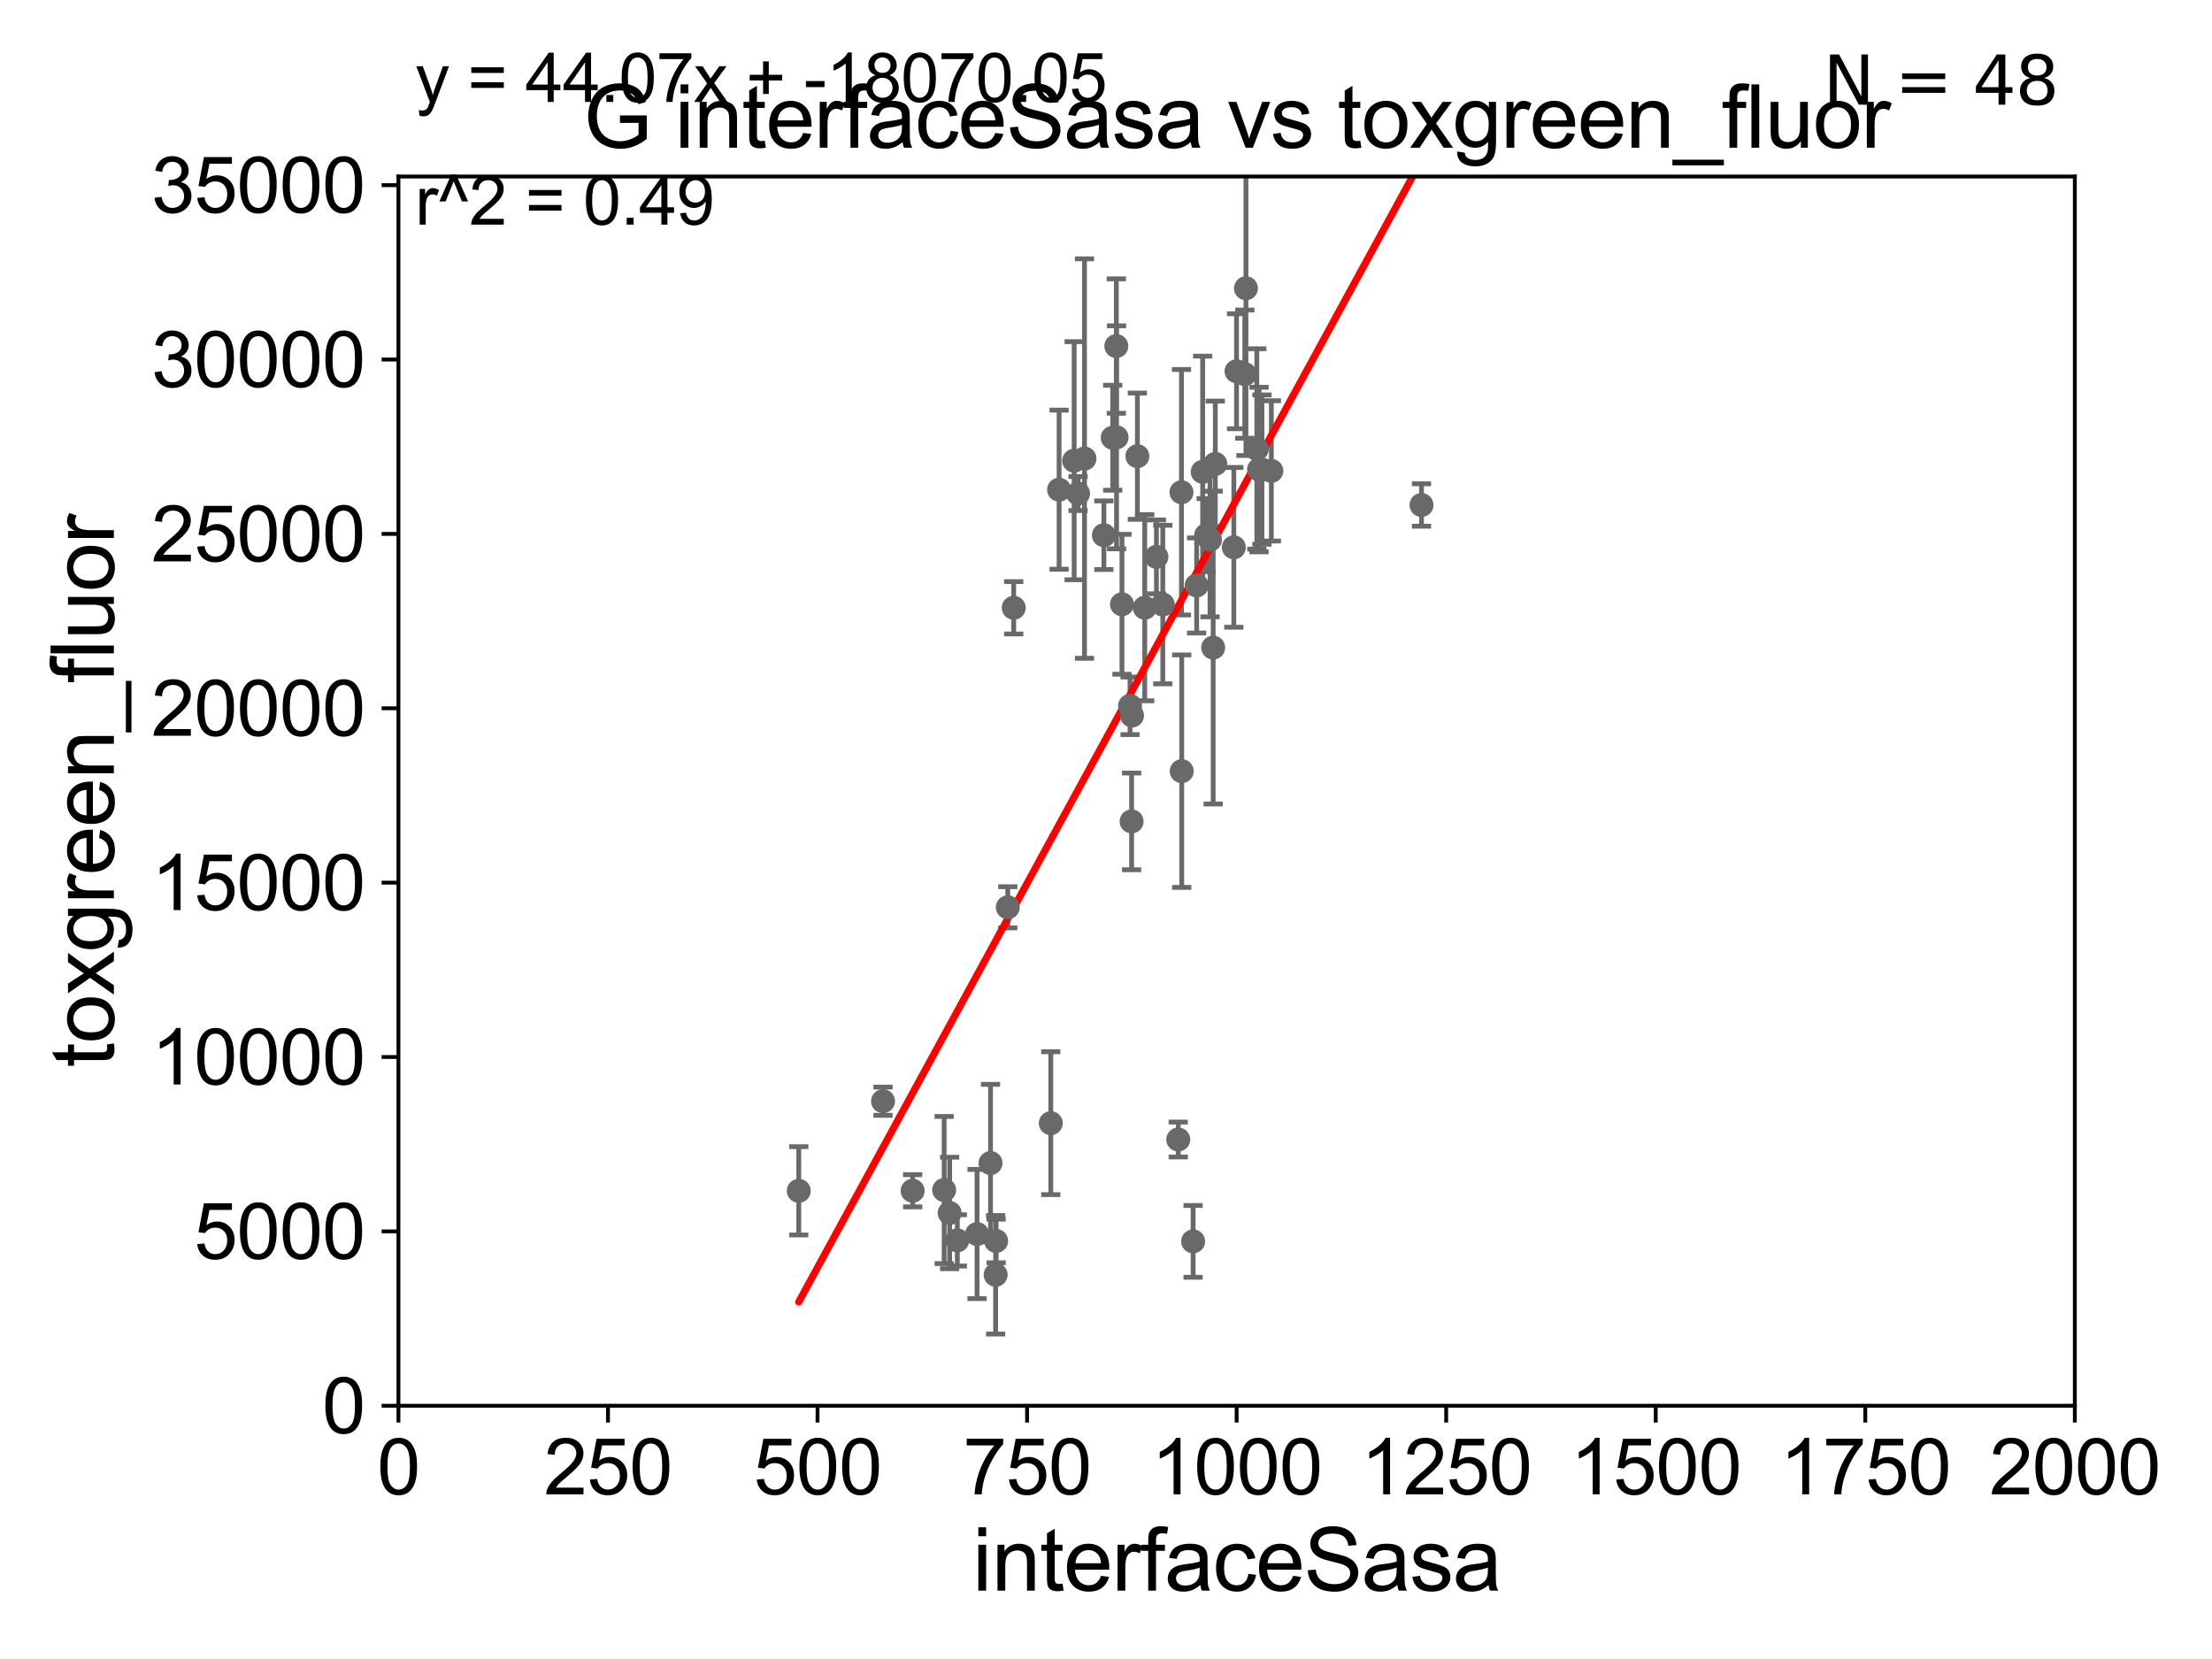 <?xml version="1.0" encoding="utf-8" standalone="no"?>
<!DOCTYPE svg PUBLIC "-//W3C//DTD SVG 1.1//EN"
  "http://www.w3.org/Graphics/SVG/1.1/DTD/svg11.dtd">
<svg xmlns:xlink="http://www.w3.org/1999/xlink" width="460.8pt" height="345.6pt" viewBox="0 0 460.8 345.6" xmlns="http://www.w3.org/2000/svg" version="1.1">
 <defs>
  <style type="text/css">*{stroke-linejoin: round; stroke-linecap: butt}</style>
 </defs>
 <g id="figure_1">
  <g id="patch_1">
   <path d="M 0 345.6 
L 460.8 345.6 
L 460.8 0 
L 0 0 
z
" style="fill: #ffffff"/>
  </g>
  <g id="axes_1">
   <g id="patch_2">
    <path d="M 83 292.84 
L 432.225 292.84 
L 432.225 36.775 
L 83 36.775 
z
" style="fill: #ffffff"/>
   </g>
   <g id="PathCollection_1">
    <defs>
     <path id="m061c750799" d="M 0 1.118 
C 0.297 1.118 0.581 1 0.791 0.791 
C 1 0.581 1.118 0.297 1.118 0 
C 1.118 -0.297 1 -0.581 0.791 -0.791 
C 0.581 -1 0.297 -1.118 0 -1.118 
C -0.297 -1.118 -0.581 -1 -0.791 -0.791 
C -1 -0.581 -1.118 -0.297 -1.118 0 
C -1.118 0.297 -1 0.581 -0.791 0.791 
C -0.581 1 -0.297 1.118 0 1.118 
z
" style="stroke: #696969"/>
    </defs>
    <g clip-path="url(#pdd1c086fc5)">
     <use xlink:href="#m061c750799" x="251.267" y="111.488" style="fill: #696969; stroke: #696969"/>
     <use xlink:href="#m061c750799" x="235.821" y="149.058" style="fill: #696969; stroke: #696969"/>
     <use xlink:href="#m061c750799" x="211.178" y="126.613" style="fill: #696969; stroke: #696969"/>
     <use xlink:href="#m061c750799" x="231.796" y="91.187" style="fill: #696969; stroke: #696969"/>
     <use xlink:href="#m061c750799" x="225.922" y="95.527" style="fill: #696969; stroke: #696969"/>
     <use xlink:href="#m061c750799" x="224.583" y="102.813" style="fill: #696969; stroke: #696969"/>
     <use xlink:href="#m061c750799" x="218.899" y="233.98" style="fill: #696969; stroke: #696969"/>
     <use xlink:href="#m061c750799" x="238.473" y="126.6" style="fill: #696969; stroke: #696969"/>
     <use xlink:href="#m061c750799" x="235.735" y="171.111" style="fill: #696969; stroke: #696969"/>
     <use xlink:href="#m061c750799" x="245.451" y="237.384" style="fill: #696969; stroke: #696969"/>
     <use xlink:href="#m061c750799" x="236.938" y="95.033" style="fill: #696969; stroke: #696969"/>
     <use xlink:href="#m061c750799" x="248.55" y="258.602" style="fill: #696969; stroke: #696969"/>
     <use xlink:href="#m061c750799" x="220.628" y="102.009" style="fill: #696969; stroke: #696969"/>
     <use xlink:href="#m061c750799" x="190.121" y="248.059" style="fill: #696969; stroke: #696969"/>
     <use xlink:href="#m061c750799" x="207.41" y="265.558" style="fill: #696969; stroke: #696969"/>
     <use xlink:href="#m061c750799" x="207.511" y="258.514" style="fill: #696969; stroke: #696969"/>
     <use xlink:href="#m061c750799" x="209.94" y="189.009" style="fill: #696969; stroke: #696969"/>
     <use xlink:href="#m061c750799" x="199.43" y="258.394" style="fill: #696969; stroke: #696969"/>
     <use xlink:href="#m061c750799" x="196.685" y="247.906" style="fill: #696969; stroke: #696969"/>
     <use xlink:href="#m061c750799" x="206.346" y="242.287" style="fill: #696969; stroke: #696969"/>
     <use xlink:href="#m061c750799" x="183.95" y="229.401" style="fill: #696969; stroke: #696969"/>
     <use xlink:href="#m061c750799" x="166.398" y="248.073" style="fill: #696969; stroke: #696969"/>
     <use xlink:href="#m061c750799" x="232.598" y="91.102" style="fill: #696969; stroke: #696969"/>
     <use xlink:href="#m061c750799" x="257.593" y="77.339" style="fill: #696969; stroke: #696969"/>
     <use xlink:href="#m061c750799" x="233.726" y="125.886" style="fill: #696969; stroke: #696969"/>
     <use xlink:href="#m061c750799" x="252.725" y="134.903" style="fill: #696969; stroke: #696969"/>
     <use xlink:href="#m061c750799" x="250.539" y="98.294" style="fill: #696969; stroke: #696969"/>
     <use xlink:href="#m061c750799" x="261.817" y="93.526" style="fill: #696969; stroke: #696969"/>
     <use xlink:href="#m061c750799" x="229.961" y="111.489" style="fill: #696969; stroke: #696969"/>
     <use xlink:href="#m061c750799" x="259.318" y="77.939" style="fill: #696969; stroke: #696969"/>
     <use xlink:href="#m061c750799" x="264.847" y="98.095" style="fill: #696969; stroke: #696969"/>
     <use xlink:href="#m061c750799" x="232.552" y="72.091" style="fill: #696969; stroke: #696969"/>
     <use xlink:href="#m061c750799" x="257.029" y="114.019" style="fill: #696969; stroke: #696969"/>
     <use xlink:href="#m061c750799" x="262.287" y="97.813" style="fill: #696969; stroke: #696969"/>
     <use xlink:href="#m061c750799" x="252.07" y="112.428" style="fill: #696969; stroke: #696969"/>
     <use xlink:href="#m061c750799" x="262.889" y="97.821" style="fill: #696969; stroke: #696969"/>
     <use xlink:href="#m061c750799" x="246.121" y="102.541" style="fill: #696969; stroke: #696969"/>
     <use xlink:href="#m061c750799" x="242.231" y="125.939" style="fill: #696969; stroke: #696969"/>
     <use xlink:href="#m061c750799" x="249.283" y="121.968" style="fill: #696969; stroke: #696969"/>
     <use xlink:href="#m061c750799" x="259.552" y="60.054" style="fill: #696969; stroke: #696969"/>
     <use xlink:href="#m061c750799" x="253.17" y="96.642" style="fill: #696969; stroke: #696969"/>
     <use xlink:href="#m061c750799" x="235.411" y="147.034" style="fill: #696969; stroke: #696969"/>
     <use xlink:href="#m061c750799" x="223.767" y="95.974" style="fill: #696969; stroke: #696969"/>
     <use xlink:href="#m061c750799" x="246.177" y="160.644" style="fill: #696969; stroke: #696969"/>
     <use xlink:href="#m061c750799" x="240.907" y="116.005" style="fill: #696969; stroke: #696969"/>
     <use xlink:href="#m061c750799" x="296.125" y="105.2" style="fill: #696969; stroke: #696969"/>
     <use xlink:href="#m061c750799" x="203.535" y="257.071" style="fill: #696969; stroke: #696969"/>
     <use xlink:href="#m061c750799" x="197.827" y="252.683" style="fill: #696969; stroke: #696969"/>
    </g>
   </g>
   <g id="matplotlib.axis_1">
    <g id="xtick_1">
     <g id="line2d_1">
      <defs>
       <path id="mbe91edbfbe" d="M 0 0 
L 0 3.5 
" style="stroke: #000000; stroke-width: 0.8"/>
      </defs>
      <g>
       <use xlink:href="#mbe91edbfbe" x="83" y="292.84" style="stroke: #000000; stroke-width: 0.8"/>
      </g>
     </g>
     <g id="text_1">
      <!-- 0 -->
      <g transform="translate(78.551 311.293)scale(0.16 -0.16)">
       <defs>
        <path id="ArialMT-30" d="M 266 2259 
Q 266 3072 433 3567 
Q 600 4063 929 4331 
Q 1259 4600 1759 4600 
Q 2128 4600 2406 4451 
Q 2684 4303 2865 4023 
Q 3047 3744 3150 3342 
Q 3253 2941 3253 2259 
Q 3253 1453 3087 958 
Q 2922 463 2592 192 
Q 2263 -78 1759 -78 
Q 1097 -78 719 397 
Q 266 969 266 2259 
z
M 844 2259 
Q 844 1131 1108 757 
Q 1372 384 1759 384 
Q 2147 384 2411 759 
Q 2675 1134 2675 2259 
Q 2675 3391 2411 3762 
Q 2147 4134 1753 4134 
Q 1366 4134 1134 3806 
Q 844 3388 844 2259 
z
" transform="scale(0.016)"/>
       </defs>
       <use xlink:href="#ArialMT-30"/>
      </g>
     </g>
    </g>
    <g id="xtick_2">
     <g id="line2d_2">
      <g>
       <use xlink:href="#mbe91edbfbe" x="126.653" y="292.84" style="stroke: #000000; stroke-width: 0.8"/>
      </g>
     </g>
     <g id="text_2">
      <!-- 250 -->
      <g transform="translate(113.307 311.293)scale(0.16 -0.16)">
       <defs>
        <path id="ArialMT-32" d="M 3222 541 
L 3222 0 
L 194 0 
Q 188 203 259 391 
Q 375 700 629 1000 
Q 884 1300 1366 1694 
Q 2113 2306 2375 2664 
Q 2638 3022 2638 3341 
Q 2638 3675 2398 3904 
Q 2159 4134 1775 4134 
Q 1369 4134 1125 3890 
Q 881 3647 878 3216 
L 300 3275 
Q 359 3922 746 4261 
Q 1134 4600 1788 4600 
Q 2447 4600 2831 4234 
Q 3216 3869 3216 3328 
Q 3216 3053 3103 2787 
Q 2991 2522 2730 2228 
Q 2469 1934 1863 1422 
Q 1356 997 1212 845 
Q 1069 694 975 541 
L 3222 541 
z
" transform="scale(0.016)"/>
        <path id="ArialMT-35" d="M 266 1200 
L 856 1250 
Q 922 819 1161 601 
Q 1400 384 1738 384 
Q 2144 384 2425 690 
Q 2706 997 2706 1503 
Q 2706 1984 2436 2262 
Q 2166 2541 1728 2541 
Q 1456 2541 1237 2417 
Q 1019 2294 894 2097 
L 366 2166 
L 809 4519 
L 3088 4519 
L 3088 3981 
L 1259 3981 
L 1013 2750 
Q 1425 3038 1878 3038 
Q 2478 3038 2890 2622 
Q 3303 2206 3303 1553 
Q 3303 931 2941 478 
Q 2500 -78 1738 -78 
Q 1113 -78 717 272 
Q 322 622 266 1200 
z
" transform="scale(0.016)"/>
       </defs>
       <use xlink:href="#ArialMT-32"/>
       <use xlink:href="#ArialMT-35" x="55.615"/>
       <use xlink:href="#ArialMT-30" x="111.23"/>
      </g>
     </g>
    </g>
    <g id="xtick_3">
     <g id="line2d_3">
      <g>
       <use xlink:href="#mbe91edbfbe" x="170.306" y="292.84" style="stroke: #000000; stroke-width: 0.8"/>
      </g>
     </g>
     <g id="text_3">
      <!-- 500 -->
      <g transform="translate(156.96 311.293)scale(0.16 -0.16)">
       <use xlink:href="#ArialMT-35"/>
       <use xlink:href="#ArialMT-30" x="55.615"/>
       <use xlink:href="#ArialMT-30" x="111.23"/>
      </g>
     </g>
    </g>
    <g id="xtick_4">
     <g id="line2d_4">
      <g>
       <use xlink:href="#mbe91edbfbe" x="213.959" y="292.84" style="stroke: #000000; stroke-width: 0.8"/>
      </g>
     </g>
     <g id="text_4">
      <!-- 750 -->
      <g transform="translate(200.613 311.293)scale(0.16 -0.16)">
       <defs>
        <path id="ArialMT-37" d="M 303 3981 
L 303 4522 
L 3269 4522 
L 3269 4084 
Q 2831 3619 2401 2847 
Q 1972 2075 1738 1259 
Q 1569 684 1522 0 
L 944 0 
Q 953 541 1156 1306 
Q 1359 2072 1739 2783 
Q 2119 3494 2547 3981 
L 303 3981 
z
" transform="scale(0.016)"/>
       </defs>
       <use xlink:href="#ArialMT-37"/>
       <use xlink:href="#ArialMT-35" x="55.615"/>
       <use xlink:href="#ArialMT-30" x="111.23"/>
      </g>
     </g>
    </g>
    <g id="xtick_5">
     <g id="line2d_5">
      <g>
       <use xlink:href="#mbe91edbfbe" x="257.613" y="292.84" style="stroke: #000000; stroke-width: 0.8"/>
      </g>
     </g>
     <g id="text_5">
      <!-- 1000 -->
      <g transform="translate(239.817 311.293)scale(0.16 -0.16)">
       <defs>
        <path id="ArialMT-31" d="M 2384 0 
L 1822 0 
L 1822 3584 
Q 1619 3391 1289 3197 
Q 959 3003 697 2906 
L 697 3450 
Q 1169 3672 1522 3987 
Q 1875 4303 2022 4600 
L 2384 4600 
L 2384 0 
z
" transform="scale(0.016)"/>
       </defs>
       <use xlink:href="#ArialMT-31"/>
       <use xlink:href="#ArialMT-30" x="55.615"/>
       <use xlink:href="#ArialMT-30" x="111.23"/>
       <use xlink:href="#ArialMT-30" x="166.846"/>
      </g>
     </g>
    </g>
    <g id="xtick_6">
     <g id="line2d_6">
      <g>
       <use xlink:href="#mbe91edbfbe" x="301.266" y="292.84" style="stroke: #000000; stroke-width: 0.8"/>
      </g>
     </g>
     <g id="text_6">
      <!-- 1250 -->
      <g transform="translate(283.471 311.293)scale(0.16 -0.16)">
       <use xlink:href="#ArialMT-31"/>
       <use xlink:href="#ArialMT-32" x="55.615"/>
       <use xlink:href="#ArialMT-35" x="111.23"/>
       <use xlink:href="#ArialMT-30" x="166.846"/>
      </g>
     </g>
    </g>
    <g id="xtick_7">
     <g id="line2d_7">
      <g>
       <use xlink:href="#mbe91edbfbe" x="344.919" y="292.84" style="stroke: #000000; stroke-width: 0.8"/>
      </g>
     </g>
     <g id="text_7">
      <!-- 1500 -->
      <g transform="translate(327.124 311.293)scale(0.16 -0.16)">
       <use xlink:href="#ArialMT-31"/>
       <use xlink:href="#ArialMT-35" x="55.615"/>
       <use xlink:href="#ArialMT-30" x="111.23"/>
       <use xlink:href="#ArialMT-30" x="166.846"/>
      </g>
     </g>
    </g>
    <g id="xtick_8">
     <g id="line2d_8">
      <g>
       <use xlink:href="#mbe91edbfbe" x="388.572" y="292.84" style="stroke: #000000; stroke-width: 0.8"/>
      </g>
     </g>
     <g id="text_8">
      <!-- 1750 -->
      <g transform="translate(370.777 311.293)scale(0.16 -0.16)">
       <use xlink:href="#ArialMT-31"/>
       <use xlink:href="#ArialMT-37" x="55.615"/>
       <use xlink:href="#ArialMT-35" x="111.23"/>
       <use xlink:href="#ArialMT-30" x="166.846"/>
      </g>
     </g>
    </g>
    <g id="xtick_9">
     <g id="line2d_9">
      <g>
       <use xlink:href="#mbe91edbfbe" x="432.225" y="292.84" style="stroke: #000000; stroke-width: 0.8"/>
      </g>
     </g>
     <g id="text_9">
      <!-- 2000 -->
      <g transform="translate(414.43 311.293)scale(0.16 -0.16)">
       <use xlink:href="#ArialMT-32"/>
       <use xlink:href="#ArialMT-30" x="55.615"/>
       <use xlink:href="#ArialMT-30" x="111.23"/>
       <use xlink:href="#ArialMT-30" x="166.846"/>
      </g>
     </g>
    </g>
    <g id="text_10">
     <!-- interfaceSasa -->
     <g transform="translate(202.583 331.357)scale(0.18 -0.18)">
      <defs>
       <path id="ArialMT-69" d="M 425 3934 
L 425 4581 
L 988 4581 
L 988 3934 
L 425 3934 
z
M 425 0 
L 425 3319 
L 988 3319 
L 988 0 
L 425 0 
z
" transform="scale(0.016)"/>
       <path id="ArialMT-6e" d="M 422 0 
L 422 3319 
L 928 3319 
L 928 2847 
Q 1294 3394 1984 3394 
Q 2284 3394 2536 3286 
Q 2788 3178 2913 3003 
Q 3038 2828 3088 2588 
Q 3119 2431 3119 2041 
L 3119 0 
L 2556 0 
L 2556 2019 
Q 2556 2363 2490 2533 
Q 2425 2703 2258 2804 
Q 2091 2906 1866 2906 
Q 1506 2906 1245 2678 
Q 984 2450 984 1813 
L 984 0 
L 422 0 
z
" transform="scale(0.016)"/>
       <path id="ArialMT-74" d="M 1650 503 
L 1731 6 
Q 1494 -44 1306 -44 
Q 1000 -44 831 53 
Q 663 150 594 308 
Q 525 466 525 972 
L 525 2881 
L 113 2881 
L 113 3319 
L 525 3319 
L 525 4141 
L 1084 4478 
L 1084 3319 
L 1650 3319 
L 1650 2881 
L 1084 2881 
L 1084 941 
Q 1084 700 1114 631 
Q 1144 563 1211 522 
Q 1278 481 1403 481 
Q 1497 481 1650 503 
z
" transform="scale(0.016)"/>
       <path id="ArialMT-65" d="M 2694 1069 
L 3275 997 
Q 3138 488 2766 206 
Q 2394 -75 1816 -75 
Q 1088 -75 661 373 
Q 234 822 234 1631 
Q 234 2469 665 2931 
Q 1097 3394 1784 3394 
Q 2450 3394 2872 2941 
Q 3294 2488 3294 1666 
Q 3294 1616 3291 1516 
L 816 1516 
Q 847 969 1125 678 
Q 1403 388 1819 388 
Q 2128 388 2347 550 
Q 2566 713 2694 1069 
z
M 847 1978 
L 2700 1978 
Q 2663 2397 2488 2606 
Q 2219 2931 1791 2931 
Q 1403 2931 1139 2672 
Q 875 2413 847 1978 
z
" transform="scale(0.016)"/>
       <path id="ArialMT-72" d="M 416 0 
L 416 3319 
L 922 3319 
L 922 2816 
Q 1116 3169 1280 3281 
Q 1444 3394 1641 3394 
Q 1925 3394 2219 3213 
L 2025 2691 
Q 1819 2813 1613 2813 
Q 1428 2813 1281 2702 
Q 1134 2591 1072 2394 
Q 978 2094 978 1738 
L 978 0 
L 416 0 
z
" transform="scale(0.016)"/>
       <path id="ArialMT-66" d="M 556 0 
L 556 2881 
L 59 2881 
L 59 3319 
L 556 3319 
L 556 3672 
Q 556 4006 616 4169 
Q 697 4388 901 4523 
Q 1106 4659 1475 4659 
Q 1713 4659 2000 4603 
L 1916 4113 
Q 1741 4144 1584 4144 
Q 1328 4144 1222 4034 
Q 1116 3925 1116 3625 
L 1116 3319 
L 1763 3319 
L 1763 2881 
L 1116 2881 
L 1116 0 
L 556 0 
z
" transform="scale(0.016)"/>
       <path id="ArialMT-61" d="M 2588 409 
Q 2275 144 1986 34 
Q 1697 -75 1366 -75 
Q 819 -75 525 192 
Q 231 459 231 875 
Q 231 1119 342 1320 
Q 453 1522 633 1644 
Q 813 1766 1038 1828 
Q 1203 1872 1538 1913 
Q 2219 1994 2541 2106 
Q 2544 2222 2544 2253 
Q 2544 2597 2384 2738 
Q 2169 2928 1744 2928 
Q 1347 2928 1158 2789 
Q 969 2650 878 2297 
L 328 2372 
Q 403 2725 575 2942 
Q 747 3159 1072 3276 
Q 1397 3394 1825 3394 
Q 2250 3394 2515 3294 
Q 2781 3194 2906 3042 
Q 3031 2891 3081 2659 
Q 3109 2516 3109 2141 
L 3109 1391 
Q 3109 606 3145 398 
Q 3181 191 3288 0 
L 2700 0 
Q 2613 175 2588 409 
z
M 2541 1666 
Q 2234 1541 1622 1453 
Q 1275 1403 1131 1340 
Q 988 1278 909 1158 
Q 831 1038 831 891 
Q 831 666 1001 516 
Q 1172 366 1500 366 
Q 1825 366 2078 508 
Q 2331 650 2450 897 
Q 2541 1088 2541 1459 
L 2541 1666 
z
" transform="scale(0.016)"/>
       <path id="ArialMT-63" d="M 2588 1216 
L 3141 1144 
Q 3050 572 2676 248 
Q 2303 -75 1759 -75 
Q 1078 -75 664 370 
Q 250 816 250 1647 
Q 250 2184 428 2587 
Q 606 2991 970 3192 
Q 1334 3394 1763 3394 
Q 2303 3394 2647 3120 
Q 2991 2847 3088 2344 
L 2541 2259 
Q 2463 2594 2264 2762 
Q 2066 2931 1784 2931 
Q 1359 2931 1093 2626 
Q 828 2322 828 1663 
Q 828 994 1084 691 
Q 1341 388 1753 388 
Q 2084 388 2306 591 
Q 2528 794 2588 1216 
z
" transform="scale(0.016)"/>
       <path id="ArialMT-53" d="M 288 1472 
L 859 1522 
Q 900 1178 1048 958 
Q 1197 738 1509 602 
Q 1822 466 2213 466 
Q 2559 466 2825 569 
Q 3091 672 3220 851 
Q 3350 1031 3350 1244 
Q 3350 1459 3225 1620 
Q 3100 1781 2813 1891 
Q 2628 1963 1997 2114 
Q 1366 2266 1113 2400 
Q 784 2572 623 2826 
Q 463 3081 463 3397 
Q 463 3744 659 4045 
Q 856 4347 1234 4503 
Q 1613 4659 2075 4659 
Q 2584 4659 2973 4495 
Q 3363 4331 3572 4012 
Q 3781 3694 3797 3291 
L 3216 3247 
Q 3169 3681 2898 3903 
Q 2628 4125 2100 4125 
Q 1550 4125 1298 3923 
Q 1047 3722 1047 3438 
Q 1047 3191 1225 3031 
Q 1400 2872 2139 2705 
Q 2878 2538 3153 2413 
Q 3553 2228 3743 1945 
Q 3934 1663 3934 1294 
Q 3934 928 3725 604 
Q 3516 281 3123 101 
Q 2731 -78 2241 -78 
Q 1619 -78 1198 103 
Q 778 284 539 648 
Q 300 1013 288 1472 
z
" transform="scale(0.016)"/>
       <path id="ArialMT-73" d="M 197 991 
L 753 1078 
Q 800 744 1014 566 
Q 1228 388 1613 388 
Q 2000 388 2187 545 
Q 2375 703 2375 916 
Q 2375 1106 2209 1216 
Q 2094 1291 1634 1406 
Q 1016 1563 777 1677 
Q 538 1791 414 1992 
Q 291 2194 291 2438 
Q 291 2659 392 2848 
Q 494 3038 669 3163 
Q 800 3259 1026 3326 
Q 1253 3394 1513 3394 
Q 1903 3394 2198 3281 
Q 2494 3169 2634 2976 
Q 2775 2784 2828 2463 
L 2278 2388 
Q 2241 2644 2061 2787 
Q 1881 2931 1553 2931 
Q 1166 2931 1000 2803 
Q 834 2675 834 2503 
Q 834 2394 903 2306 
Q 972 2216 1119 2156 
Q 1203 2125 1616 2013 
Q 2213 1853 2448 1751 
Q 2684 1650 2818 1456 
Q 2953 1263 2953 975 
Q 2953 694 2789 445 
Q 2625 197 2315 61 
Q 2006 -75 1616 -75 
Q 969 -75 630 194 
Q 291 463 197 991 
z
" transform="scale(0.016)"/>
      </defs>
      <use xlink:href="#ArialMT-69"/>
      <use xlink:href="#ArialMT-6e" x="22.217"/>
      <use xlink:href="#ArialMT-74" x="77.832"/>
      <use xlink:href="#ArialMT-65" x="105.615"/>
      <use xlink:href="#ArialMT-72" x="161.23"/>
      <use xlink:href="#ArialMT-66" x="194.531"/>
      <use xlink:href="#ArialMT-61" x="222.314"/>
      <use xlink:href="#ArialMT-63" x="277.93"/>
      <use xlink:href="#ArialMT-65" x="327.93"/>
      <use xlink:href="#ArialMT-53" x="383.545"/>
      <use xlink:href="#ArialMT-61" x="450.244"/>
      <use xlink:href="#ArialMT-73" x="505.859"/>
      <use xlink:href="#ArialMT-61" x="555.859"/>
     </g>
    </g>
   </g>
   <g id="matplotlib.axis_2">
    <g id="ytick_1">
     <g id="line2d_10">
      <defs>
       <path id="m6a871e24ee" d="M 0 0 
L -3.5 0 
" style="stroke: #000000; stroke-width: 0.8"/>
      </defs>
      <g>
       <use xlink:href="#m6a871e24ee" x="83" y="292.84" style="stroke: #000000; stroke-width: 0.8"/>
      </g>
     </g>
     <g id="text_11">
      <!-- 0 -->
      <g transform="translate(67.103 298.566)scale(0.16 -0.16)">
       <use xlink:href="#ArialMT-30"/>
      </g>
     </g>
    </g>
    <g id="ytick_2">
     <g id="line2d_11">
      <g>
       <use xlink:href="#m6a871e24ee" x="83" y="256.516" style="stroke: #000000; stroke-width: 0.8"/>
      </g>
     </g>
     <g id="text_12">
      <!-- 5000 -->
      <g transform="translate(40.41 262.242)scale(0.16 -0.16)">
       <use xlink:href="#ArialMT-35"/>
       <use xlink:href="#ArialMT-30" x="55.615"/>
       <use xlink:href="#ArialMT-30" x="111.23"/>
       <use xlink:href="#ArialMT-30" x="166.846"/>
      </g>
     </g>
    </g>
    <g id="ytick_3">
     <g id="line2d_12">
      <g>
       <use xlink:href="#m6a871e24ee" x="83" y="220.192" style="stroke: #000000; stroke-width: 0.8"/>
      </g>
     </g>
     <g id="text_13">
      <!-- 10000 -->
      <g transform="translate(31.512 225.918)scale(0.16 -0.16)">
       <use xlink:href="#ArialMT-31"/>
       <use xlink:href="#ArialMT-30" x="55.615"/>
       <use xlink:href="#ArialMT-30" x="111.23"/>
       <use xlink:href="#ArialMT-30" x="166.846"/>
       <use xlink:href="#ArialMT-30" x="222.461"/>
      </g>
     </g>
    </g>
    <g id="ytick_4">
     <g id="line2d_13">
      <g>
       <use xlink:href="#m6a871e24ee" x="83" y="183.867" style="stroke: #000000; stroke-width: 0.8"/>
      </g>
     </g>
     <g id="text_14">
      <!-- 15000 -->
      <g transform="translate(31.512 189.594)scale(0.16 -0.16)">
       <use xlink:href="#ArialMT-31"/>
       <use xlink:href="#ArialMT-35" x="55.615"/>
       <use xlink:href="#ArialMT-30" x="111.23"/>
       <use xlink:href="#ArialMT-30" x="166.846"/>
       <use xlink:href="#ArialMT-30" x="222.461"/>
      </g>
     </g>
    </g>
    <g id="ytick_5">
     <g id="line2d_14">
      <g>
       <use xlink:href="#m6a871e24ee" x="83" y="147.543" style="stroke: #000000; stroke-width: 0.8"/>
      </g>
     </g>
     <g id="text_15">
      <!-- 20000 -->
      <g transform="translate(31.512 153.27)scale(0.16 -0.16)">
       <use xlink:href="#ArialMT-32"/>
       <use xlink:href="#ArialMT-30" x="55.615"/>
       <use xlink:href="#ArialMT-30" x="111.23"/>
       <use xlink:href="#ArialMT-30" x="166.846"/>
       <use xlink:href="#ArialMT-30" x="222.461"/>
      </g>
     </g>
    </g>
    <g id="ytick_6">
     <g id="line2d_15">
      <g>
       <use xlink:href="#m6a871e24ee" x="83" y="111.219" style="stroke: #000000; stroke-width: 0.8"/>
      </g>
     </g>
     <g id="text_16">
      <!-- 25000 -->
      <g transform="translate(31.512 116.945)scale(0.16 -0.16)">
       <use xlink:href="#ArialMT-32"/>
       <use xlink:href="#ArialMT-35" x="55.615"/>
       <use xlink:href="#ArialMT-30" x="111.23"/>
       <use xlink:href="#ArialMT-30" x="166.846"/>
       <use xlink:href="#ArialMT-30" x="222.461"/>
      </g>
     </g>
    </g>
    <g id="ytick_7">
     <g id="line2d_16">
      <g>
       <use xlink:href="#m6a871e24ee" x="83" y="74.895" style="stroke: #000000; stroke-width: 0.8"/>
      </g>
     </g>
     <g id="text_17">
      <!-- 30000 -->
      <g transform="translate(31.512 80.621)scale(0.16 -0.16)">
       <defs>
        <path id="ArialMT-33" d="M 269 1209 
L 831 1284 
Q 928 806 1161 595 
Q 1394 384 1728 384 
Q 2125 384 2398 659 
Q 2672 934 2672 1341 
Q 2672 1728 2419 1979 
Q 2166 2231 1775 2231 
Q 1616 2231 1378 2169 
L 1441 2663 
Q 1497 2656 1531 2656 
Q 1891 2656 2178 2843 
Q 2466 3031 2466 3422 
Q 2466 3731 2256 3934 
Q 2047 4138 1716 4138 
Q 1388 4138 1169 3931 
Q 950 3725 888 3313 
L 325 3413 
Q 428 3978 793 4289 
Q 1159 4600 1703 4600 
Q 2078 4600 2393 4439 
Q 2709 4278 2876 4000 
Q 3044 3722 3044 3409 
Q 3044 3113 2884 2869 
Q 2725 2625 2413 2481 
Q 2819 2388 3044 2092 
Q 3269 1797 3269 1353 
Q 3269 753 2831 336 
Q 2394 -81 1725 -81 
Q 1122 -81 723 278 
Q 325 638 269 1209 
z
" transform="scale(0.016)"/>
       </defs>
       <use xlink:href="#ArialMT-33"/>
       <use xlink:href="#ArialMT-30" x="55.615"/>
       <use xlink:href="#ArialMT-30" x="111.23"/>
       <use xlink:href="#ArialMT-30" x="166.846"/>
       <use xlink:href="#ArialMT-30" x="222.461"/>
      </g>
     </g>
    </g>
    <g id="ytick_8">
     <g id="line2d_17">
      <g>
       <use xlink:href="#m6a871e24ee" x="83" y="38.571" style="stroke: #000000; stroke-width: 0.8"/>
      </g>
     </g>
     <g id="text_18">
      <!-- 35000 -->
      <g transform="translate(31.512 44.297)scale(0.16 -0.16)">
       <use xlink:href="#ArialMT-33"/>
       <use xlink:href="#ArialMT-35" x="55.615"/>
       <use xlink:href="#ArialMT-30" x="111.23"/>
       <use xlink:href="#ArialMT-30" x="166.846"/>
       <use xlink:href="#ArialMT-30" x="222.461"/>
      </g>
     </g>
    </g>
    <g id="text_19">
     <!-- toxgreen_fluor -->
     <g transform="translate(23.724 222.34)rotate(-90)scale(0.18 -0.18)">
      <defs>
       <path id="ArialMT-6f" d="M 213 1659 
Q 213 2581 725 3025 
Q 1153 3394 1769 3394 
Q 2453 3394 2887 2945 
Q 3322 2497 3322 1706 
Q 3322 1066 3130 698 
Q 2938 331 2570 128 
Q 2203 -75 1769 -75 
Q 1072 -75 642 372 
Q 213 819 213 1659 
z
M 791 1659 
Q 791 1022 1069 705 
Q 1347 388 1769 388 
Q 2188 388 2466 706 
Q 2744 1025 2744 1678 
Q 2744 2294 2464 2611 
Q 2184 2928 1769 2928 
Q 1347 2928 1069 2612 
Q 791 2297 791 1659 
z
" transform="scale(0.016)"/>
       <path id="ArialMT-78" d="M 47 0 
L 1259 1725 
L 138 3319 
L 841 3319 
L 1350 2541 
Q 1494 2319 1581 2169 
Q 1719 2375 1834 2534 
L 2394 3319 
L 3066 3319 
L 1919 1756 
L 3153 0 
L 2463 0 
L 1781 1031 
L 1600 1309 
L 728 0 
L 47 0 
z
" transform="scale(0.016)"/>
       <path id="ArialMT-67" d="M 319 -275 
L 866 -356 
Q 900 -609 1056 -725 
Q 1266 -881 1628 -881 
Q 2019 -881 2231 -725 
Q 2444 -569 2519 -288 
Q 2563 -116 2559 434 
Q 2191 0 1641 0 
Q 956 0 581 494 
Q 206 988 206 1678 
Q 206 2153 378 2554 
Q 550 2956 876 3175 
Q 1203 3394 1644 3394 
Q 2231 3394 2613 2919 
L 2613 3319 
L 3131 3319 
L 3131 450 
Q 3131 -325 2973 -648 
Q 2816 -972 2473 -1159 
Q 2131 -1347 1631 -1347 
Q 1038 -1347 672 -1080 
Q 306 -813 319 -275 
z
M 784 1719 
Q 784 1066 1043 766 
Q 1303 466 1694 466 
Q 2081 466 2343 764 
Q 2606 1063 2606 1700 
Q 2606 2309 2336 2618 
Q 2066 2928 1684 2928 
Q 1309 2928 1046 2623 
Q 784 2319 784 1719 
z
" transform="scale(0.016)"/>
       <path id="ArialMT-5f" d="M -97 -1272 
L -97 -866 
L 3631 -866 
L 3631 -1272 
L -97 -1272 
z
" transform="scale(0.016)"/>
       <path id="ArialMT-6c" d="M 409 0 
L 409 4581 
L 972 4581 
L 972 0 
L 409 0 
z
" transform="scale(0.016)"/>
       <path id="ArialMT-75" d="M 2597 0 
L 2597 488 
Q 2209 -75 1544 -75 
Q 1250 -75 995 37 
Q 741 150 617 320 
Q 494 491 444 738 
Q 409 903 409 1263 
L 409 3319 
L 972 3319 
L 972 1478 
Q 972 1038 1006 884 
Q 1059 663 1231 536 
Q 1403 409 1656 409 
Q 1909 409 2131 539 
Q 2353 669 2445 892 
Q 2538 1116 2538 1541 
L 2538 3319 
L 3100 3319 
L 3100 0 
L 2597 0 
z
" transform="scale(0.016)"/>
      </defs>
      <use xlink:href="#ArialMT-74"/>
      <use xlink:href="#ArialMT-6f" x="27.783"/>
      <use xlink:href="#ArialMT-78" x="83.398"/>
      <use xlink:href="#ArialMT-67" x="133.398"/>
      <use xlink:href="#ArialMT-72" x="189.014"/>
      <use xlink:href="#ArialMT-65" x="222.314"/>
      <use xlink:href="#ArialMT-65" x="277.93"/>
      <use xlink:href="#ArialMT-6e" x="333.545"/>
      <use xlink:href="#ArialMT-5f" x="389.16"/>
      <use xlink:href="#ArialMT-66" x="444.775"/>
      <use xlink:href="#ArialMT-6c" x="472.559"/>
      <use xlink:href="#ArialMT-75" x="494.775"/>
      <use xlink:href="#ArialMT-6f" x="550.391"/>
      <use xlink:href="#ArialMT-72" x="606.006"/>
     </g>
    </g>
   </g>
   <g id="LineCollection_1">
    <path d="M 251.267 119.104 
L 251.267 103.872 
" clip-path="url(#pdd1c086fc5)" style="fill: none; stroke: #696969"/>
    <path d="M 235.821 149.554 
L 235.821 148.562 
" clip-path="url(#pdd1c086fc5)" style="fill: none; stroke: #696969"/>
    <path d="M 211.178 132.064 
L 211.178 121.162 
" clip-path="url(#pdd1c086fc5)" style="fill: none; stroke: #696969"/>
    <path d="M 231.796 102.122 
L 231.796 80.251 
" clip-path="url(#pdd1c086fc5)" style="fill: none; stroke: #696969"/>
    <path d="M 225.922 137.134 
L 225.922 53.92 
" clip-path="url(#pdd1c086fc5)" style="fill: none; stroke: #696969"/>
    <path d="M 224.583 106.356 
L 224.583 99.27 
" clip-path="url(#pdd1c086fc5)" style="fill: none; stroke: #696969"/>
    <path d="M 218.899 248.866 
L 218.899 219.094 
" clip-path="url(#pdd1c086fc5)" style="fill: none; stroke: #696969"/>
    <path d="M 238.473 145.98 
L 238.473 107.219 
" clip-path="url(#pdd1c086fc5)" style="fill: none; stroke: #696969"/>
    <path d="M 235.735 181.185 
L 235.735 161.038 
" clip-path="url(#pdd1c086fc5)" style="fill: none; stroke: #696969"/>
    <path d="M 245.451 241.022 
L 245.451 233.746 
" clip-path="url(#pdd1c086fc5)" style="fill: none; stroke: #696969"/>
    <path d="M 236.938 108.182 
L 236.938 81.885 
" clip-path="url(#pdd1c086fc5)" style="fill: none; stroke: #696969"/>
    <path d="M 248.55 266.076 
L 248.55 251.127 
" clip-path="url(#pdd1c086fc5)" style="fill: none; stroke: #696969"/>
    <path d="M 220.628 118.578 
L 220.628 85.439 
" clip-path="url(#pdd1c086fc5)" style="fill: none; stroke: #696969"/>
    <path d="M 190.121 251.414 
L 190.121 244.703 
" clip-path="url(#pdd1c086fc5)" style="fill: none; stroke: #696969"/>
    <path d="M 207.41 277.906 
L 207.41 253.209 
" clip-path="url(#pdd1c086fc5)" style="fill: none; stroke: #696969"/>
    <path d="M 207.511 263.053 
L 207.511 253.975 
" clip-path="url(#pdd1c086fc5)" style="fill: none; stroke: #696969"/>
    <path d="M 209.94 193.298 
L 209.94 184.72 
" clip-path="url(#pdd1c086fc5)" style="fill: none; stroke: #696969"/>
    <path d="M 199.43 263.737 
L 199.43 253.051 
" clip-path="url(#pdd1c086fc5)" style="fill: none; stroke: #696969"/>
    <path d="M 196.685 263.231 
L 196.685 232.581 
" clip-path="url(#pdd1c086fc5)" style="fill: none; stroke: #696969"/>
    <path d="M 206.346 258.685 
L 206.346 225.89 
" clip-path="url(#pdd1c086fc5)" style="fill: none; stroke: #696969"/>
    <path d="M 183.95 232.34 
L 183.95 226.463 
" clip-path="url(#pdd1c086fc5)" style="fill: none; stroke: #696969"/>
    <path d="M 166.398 257.271 
L 166.398 238.876 
" clip-path="url(#pdd1c086fc5)" style="fill: none; stroke: #696969"/>
    <path d="M 232.598 114.329 
L 232.598 67.876 
" clip-path="url(#pdd1c086fc5)" style="fill: none; stroke: #696969"/>
    <path d="M 257.593 89.318 
L 257.593 65.36 
" clip-path="url(#pdd1c086fc5)" style="fill: none; stroke: #696969"/>
    <path d="M 233.726 140.457 
L 233.726 111.314 
" clip-path="url(#pdd1c086fc5)" style="fill: none; stroke: #696969"/>
    <path d="M 252.725 167.484 
L 252.725 102.322 
" clip-path="url(#pdd1c086fc5)" style="fill: none; stroke: #696969"/>
    <path d="M 250.539 122.401 
L 250.539 74.187 
" clip-path="url(#pdd1c086fc5)" style="fill: none; stroke: #696969"/>
    <path d="M 261.817 114.398 
L 261.817 72.653 
" clip-path="url(#pdd1c086fc5)" style="fill: none; stroke: #696969"/>
    <path d="M 229.961 118.631 
L 229.961 104.348 
" clip-path="url(#pdd1c086fc5)" style="fill: none; stroke: #696969"/>
    <path d="M 259.318 91.293 
L 259.318 64.584 
" clip-path="url(#pdd1c086fc5)" style="fill: none; stroke: #696969"/>
    <path d="M 264.847 112.707 
L 264.847 83.483 
" clip-path="url(#pdd1c086fc5)" style="fill: none; stroke: #696969"/>
    <path d="M 232.552 86.098 
L 232.552 58.084 
" clip-path="url(#pdd1c086fc5)" style="fill: none; stroke: #696969"/>
    <path d="M 257.029 130.665 
L 257.029 97.373 
" clip-path="url(#pdd1c086fc5)" style="fill: none; stroke: #696969"/>
    <path d="M 262.287 114.953 
L 262.287 80.673 
" clip-path="url(#pdd1c086fc5)" style="fill: none; stroke: #696969"/>
    <path d="M 252.07 128.494 
L 252.07 96.362 
" clip-path="url(#pdd1c086fc5)" style="fill: none; stroke: #696969"/>
    <path d="M 262.889 113.372 
L 262.889 82.269 
" clip-path="url(#pdd1c086fc5)" style="fill: none; stroke: #696969"/>
    <path d="M 246.121 128.111 
L 246.121 76.97 
" clip-path="url(#pdd1c086fc5)" style="fill: none; stroke: #696969"/>
    <path d="M 242.231 142.455 
L 242.231 109.423 
" clip-path="url(#pdd1c086fc5)" style="fill: none; stroke: #696969"/>
    <path d="M 249.283 131.871 
L 249.283 112.064 
" clip-path="url(#pdd1c086fc5)" style="fill: none; stroke: #696969"/>
    <path d="M 259.552 94.883 
L 259.552 25.225 
" clip-path="url(#pdd1c086fc5)" style="fill: none; stroke: #696969"/>
    <path d="M 253.17 109.725 
L 253.17 83.558 
" clip-path="url(#pdd1c086fc5)" style="fill: none; stroke: #696969"/>
    <path d="M 235.411 153.03 
L 235.411 141.037 
" clip-path="url(#pdd1c086fc5)" style="fill: none; stroke: #696969"/>
    <path d="M 223.767 120.774 
L 223.767 71.173 
" clip-path="url(#pdd1c086fc5)" style="fill: none; stroke: #696969"/>
    <path d="M 246.177 184.862 
L 246.177 136.426 
" clip-path="url(#pdd1c086fc5)" style="fill: none; stroke: #696969"/>
    <path d="M 240.907 123.696 
L 240.907 108.315 
" clip-path="url(#pdd1c086fc5)" style="fill: none; stroke: #696969"/>
    <path d="M 296.125 109.621 
L 296.125 100.78 
" clip-path="url(#pdd1c086fc5)" style="fill: none; stroke: #696969"/>
    <path d="M 203.535 270.53 
L 203.535 243.611 
" clip-path="url(#pdd1c086fc5)" style="fill: none; stroke: #696969"/>
    <path d="M 197.827 264.289 
L 197.827 241.076 
" clip-path="url(#pdd1c086fc5)" style="fill: none; stroke: #696969"/>
   </g>
   <g id="line2d_18">
    <defs>
     <path id="m4f76c118ba" d="M 2 0 
L -2 -0 
" style="stroke: #696969"/>
    </defs>
    <g clip-path="url(#pdd1c086fc5)">
     <use xlink:href="#m4f76c118ba" x="251.267" y="119.104" style="fill: #696969; stroke: #696969"/>
     <use xlink:href="#m4f76c118ba" x="235.821" y="149.554" style="fill: #696969; stroke: #696969"/>
     <use xlink:href="#m4f76c118ba" x="211.178" y="132.064" style="fill: #696969; stroke: #696969"/>
     <use xlink:href="#m4f76c118ba" x="231.796" y="102.122" style="fill: #696969; stroke: #696969"/>
     <use xlink:href="#m4f76c118ba" x="225.922" y="137.134" style="fill: #696969; stroke: #696969"/>
     <use xlink:href="#m4f76c118ba" x="224.583" y="106.356" style="fill: #696969; stroke: #696969"/>
     <use xlink:href="#m4f76c118ba" x="218.899" y="248.866" style="fill: #696969; stroke: #696969"/>
     <use xlink:href="#m4f76c118ba" x="238.473" y="145.98" style="fill: #696969; stroke: #696969"/>
     <use xlink:href="#m4f76c118ba" x="235.735" y="181.185" style="fill: #696969; stroke: #696969"/>
     <use xlink:href="#m4f76c118ba" x="245.451" y="241.022" style="fill: #696969; stroke: #696969"/>
     <use xlink:href="#m4f76c118ba" x="236.938" y="108.182" style="fill: #696969; stroke: #696969"/>
     <use xlink:href="#m4f76c118ba" x="248.55" y="266.076" style="fill: #696969; stroke: #696969"/>
     <use xlink:href="#m4f76c118ba" x="220.628" y="118.578" style="fill: #696969; stroke: #696969"/>
     <use xlink:href="#m4f76c118ba" x="190.121" y="251.414" style="fill: #696969; stroke: #696969"/>
     <use xlink:href="#m4f76c118ba" x="207.41" y="277.906" style="fill: #696969; stroke: #696969"/>
     <use xlink:href="#m4f76c118ba" x="207.511" y="263.053" style="fill: #696969; stroke: #696969"/>
     <use xlink:href="#m4f76c118ba" x="209.94" y="193.298" style="fill: #696969; stroke: #696969"/>
     <use xlink:href="#m4f76c118ba" x="199.43" y="263.737" style="fill: #696969; stroke: #696969"/>
     <use xlink:href="#m4f76c118ba" x="196.685" y="263.231" style="fill: #696969; stroke: #696969"/>
     <use xlink:href="#m4f76c118ba" x="206.346" y="258.685" style="fill: #696969; stroke: #696969"/>
     <use xlink:href="#m4f76c118ba" x="183.95" y="232.34" style="fill: #696969; stroke: #696969"/>
     <use xlink:href="#m4f76c118ba" x="166.398" y="257.271" style="fill: #696969; stroke: #696969"/>
     <use xlink:href="#m4f76c118ba" x="232.598" y="114.329" style="fill: #696969; stroke: #696969"/>
     <use xlink:href="#m4f76c118ba" x="257.593" y="89.318" style="fill: #696969; stroke: #696969"/>
     <use xlink:href="#m4f76c118ba" x="233.726" y="140.457" style="fill: #696969; stroke: #696969"/>
     <use xlink:href="#m4f76c118ba" x="252.725" y="167.484" style="fill: #696969; stroke: #696969"/>
     <use xlink:href="#m4f76c118ba" x="250.539" y="122.401" style="fill: #696969; stroke: #696969"/>
     <use xlink:href="#m4f76c118ba" x="261.817" y="114.398" style="fill: #696969; stroke: #696969"/>
     <use xlink:href="#m4f76c118ba" x="229.961" y="118.631" style="fill: #696969; stroke: #696969"/>
     <use xlink:href="#m4f76c118ba" x="259.318" y="91.293" style="fill: #696969; stroke: #696969"/>
     <use xlink:href="#m4f76c118ba" x="264.847" y="112.707" style="fill: #696969; stroke: #696969"/>
     <use xlink:href="#m4f76c118ba" x="232.552" y="86.098" style="fill: #696969; stroke: #696969"/>
     <use xlink:href="#m4f76c118ba" x="257.029" y="130.665" style="fill: #696969; stroke: #696969"/>
     <use xlink:href="#m4f76c118ba" x="262.287" y="114.953" style="fill: #696969; stroke: #696969"/>
     <use xlink:href="#m4f76c118ba" x="252.07" y="128.494" style="fill: #696969; stroke: #696969"/>
     <use xlink:href="#m4f76c118ba" x="262.889" y="113.372" style="fill: #696969; stroke: #696969"/>
     <use xlink:href="#m4f76c118ba" x="246.121" y="128.111" style="fill: #696969; stroke: #696969"/>
     <use xlink:href="#m4f76c118ba" x="242.231" y="142.455" style="fill: #696969; stroke: #696969"/>
     <use xlink:href="#m4f76c118ba" x="249.283" y="131.871" style="fill: #696969; stroke: #696969"/>
     <use xlink:href="#m4f76c118ba" x="259.552" y="94.883" style="fill: #696969; stroke: #696969"/>
     <use xlink:href="#m4f76c118ba" x="253.17" y="109.725" style="fill: #696969; stroke: #696969"/>
     <use xlink:href="#m4f76c118ba" x="235.411" y="153.03" style="fill: #696969; stroke: #696969"/>
     <use xlink:href="#m4f76c118ba" x="223.767" y="120.774" style="fill: #696969; stroke: #696969"/>
     <use xlink:href="#m4f76c118ba" x="246.177" y="184.862" style="fill: #696969; stroke: #696969"/>
     <use xlink:href="#m4f76c118ba" x="240.907" y="123.696" style="fill: #696969; stroke: #696969"/>
     <use xlink:href="#m4f76c118ba" x="296.125" y="109.621" style="fill: #696969; stroke: #696969"/>
     <use xlink:href="#m4f76c118ba" x="203.535" y="270.53" style="fill: #696969; stroke: #696969"/>
     <use xlink:href="#m4f76c118ba" x="197.827" y="264.289" style="fill: #696969; stroke: #696969"/>
    </g>
   </g>
   <g id="line2d_19">
    <g clip-path="url(#pdd1c086fc5)">
     <use xlink:href="#m4f76c118ba" x="251.267" y="103.872" style="fill: #696969; stroke: #696969"/>
     <use xlink:href="#m4f76c118ba" x="235.821" y="148.562" style="fill: #696969; stroke: #696969"/>
     <use xlink:href="#m4f76c118ba" x="211.178" y="121.162" style="fill: #696969; stroke: #696969"/>
     <use xlink:href="#m4f76c118ba" x="231.796" y="80.251" style="fill: #696969; stroke: #696969"/>
     <use xlink:href="#m4f76c118ba" x="225.922" y="53.92" style="fill: #696969; stroke: #696969"/>
     <use xlink:href="#m4f76c118ba" x="224.583" y="99.27" style="fill: #696969; stroke: #696969"/>
     <use xlink:href="#m4f76c118ba" x="218.899" y="219.094" style="fill: #696969; stroke: #696969"/>
     <use xlink:href="#m4f76c118ba" x="238.473" y="107.219" style="fill: #696969; stroke: #696969"/>
     <use xlink:href="#m4f76c118ba" x="235.735" y="161.038" style="fill: #696969; stroke: #696969"/>
     <use xlink:href="#m4f76c118ba" x="245.451" y="233.746" style="fill: #696969; stroke: #696969"/>
     <use xlink:href="#m4f76c118ba" x="236.938" y="81.885" style="fill: #696969; stroke: #696969"/>
     <use xlink:href="#m4f76c118ba" x="248.55" y="251.127" style="fill: #696969; stroke: #696969"/>
     <use xlink:href="#m4f76c118ba" x="220.628" y="85.439" style="fill: #696969; stroke: #696969"/>
     <use xlink:href="#m4f76c118ba" x="190.121" y="244.703" style="fill: #696969; stroke: #696969"/>
     <use xlink:href="#m4f76c118ba" x="207.41" y="253.209" style="fill: #696969; stroke: #696969"/>
     <use xlink:href="#m4f76c118ba" x="207.511" y="253.975" style="fill: #696969; stroke: #696969"/>
     <use xlink:href="#m4f76c118ba" x="209.94" y="184.72" style="fill: #696969; stroke: #696969"/>
     <use xlink:href="#m4f76c118ba" x="199.43" y="253.051" style="fill: #696969; stroke: #696969"/>
     <use xlink:href="#m4f76c118ba" x="196.685" y="232.581" style="fill: #696969; stroke: #696969"/>
     <use xlink:href="#m4f76c118ba" x="206.346" y="225.89" style="fill: #696969; stroke: #696969"/>
     <use xlink:href="#m4f76c118ba" x="183.95" y="226.463" style="fill: #696969; stroke: #696969"/>
     <use xlink:href="#m4f76c118ba" x="166.398" y="238.876" style="fill: #696969; stroke: #696969"/>
     <use xlink:href="#m4f76c118ba" x="232.598" y="67.876" style="fill: #696969; stroke: #696969"/>
     <use xlink:href="#m4f76c118ba" x="257.593" y="65.36" style="fill: #696969; stroke: #696969"/>
     <use xlink:href="#m4f76c118ba" x="233.726" y="111.314" style="fill: #696969; stroke: #696969"/>
     <use xlink:href="#m4f76c118ba" x="252.725" y="102.322" style="fill: #696969; stroke: #696969"/>
     <use xlink:href="#m4f76c118ba" x="250.539" y="74.187" style="fill: #696969; stroke: #696969"/>
     <use xlink:href="#m4f76c118ba" x="261.817" y="72.653" style="fill: #696969; stroke: #696969"/>
     <use xlink:href="#m4f76c118ba" x="229.961" y="104.348" style="fill: #696969; stroke: #696969"/>
     <use xlink:href="#m4f76c118ba" x="259.318" y="64.584" style="fill: #696969; stroke: #696969"/>
     <use xlink:href="#m4f76c118ba" x="264.847" y="83.483" style="fill: #696969; stroke: #696969"/>
     <use xlink:href="#m4f76c118ba" x="232.552" y="58.084" style="fill: #696969; stroke: #696969"/>
     <use xlink:href="#m4f76c118ba" x="257.029" y="97.373" style="fill: #696969; stroke: #696969"/>
     <use xlink:href="#m4f76c118ba" x="262.287" y="80.673" style="fill: #696969; stroke: #696969"/>
     <use xlink:href="#m4f76c118ba" x="252.07" y="96.362" style="fill: #696969; stroke: #696969"/>
     <use xlink:href="#m4f76c118ba" x="262.889" y="82.269" style="fill: #696969; stroke: #696969"/>
     <use xlink:href="#m4f76c118ba" x="246.121" y="76.97" style="fill: #696969; stroke: #696969"/>
     <use xlink:href="#m4f76c118ba" x="242.231" y="109.423" style="fill: #696969; stroke: #696969"/>
     <use xlink:href="#m4f76c118ba" x="249.283" y="112.064" style="fill: #696969; stroke: #696969"/>
     <use xlink:href="#m4f76c118ba" x="259.552" y="25.225" style="fill: #696969; stroke: #696969"/>
     <use xlink:href="#m4f76c118ba" x="253.17" y="83.558" style="fill: #696969; stroke: #696969"/>
     <use xlink:href="#m4f76c118ba" x="235.411" y="141.037" style="fill: #696969; stroke: #696969"/>
     <use xlink:href="#m4f76c118ba" x="223.767" y="71.173" style="fill: #696969; stroke: #696969"/>
     <use xlink:href="#m4f76c118ba" x="246.177" y="136.426" style="fill: #696969; stroke: #696969"/>
     <use xlink:href="#m4f76c118ba" x="240.907" y="108.315" style="fill: #696969; stroke: #696969"/>
     <use xlink:href="#m4f76c118ba" x="296.125" y="100.78" style="fill: #696969; stroke: #696969"/>
     <use xlink:href="#m4f76c118ba" x="203.535" y="243.611" style="fill: #696969; stroke: #696969"/>
     <use xlink:href="#m4f76c118ba" x="197.827" y="241.076" style="fill: #696969; stroke: #696969"/>
    </g>
   </g>
   <g id="line2d_20">
    <path d="M 251.267 115.616 
L 235.821 143.935 
L 211.178 189.115 
L 231.796 151.314 
L 225.922 162.083 
L 224.583 164.538 
L 218.899 174.959 
L 238.473 139.072 
L 235.735 144.091 
L 245.451 126.279 
L 236.938 141.886 
L 248.55 120.597 
L 220.628 171.789 
L 190.121 227.72 
L 207.41 196.024 
L 207.511 195.838 
L 209.94 191.385 
L 199.43 210.654 
L 196.685 215.686 
L 206.346 197.973 
L 183.95 239.034 
L 166.398 271.214 
L 232.598 149.844 
L 257.593 104.017 
L 233.726 147.776 
L 252.725 112.942 
L 250.539 116.951 
L 261.817 96.273 
L 229.961 154.678 
L 259.318 100.854 
L 264.847 90.719 
L 232.552 149.928 
L 257.029 105.051 
L 262.287 95.412 
L 252.07 114.143 
L 262.889 94.307 
L 246.121 125.05 
L 242.231 132.182 
L 249.283 119.252 
L 259.552 100.425 
L 253.17 112.126 
L 235.411 144.687 
L 223.767 166.033 
L 246.177 124.947 
L 240.907 134.609 
L 296.125 33.373 
L 203.535 203.127 
L 197.827 213.593 
" clip-path="url(#pdd1c086fc5)" style="fill: none; stroke: #ff0000; stroke-width: 1.5; stroke-linecap: square"/>
   </g>
   <g id="line2d_21">
    <defs>
     <path id="mc07bd28bc4" d="M 0 2 
C 0.53 2 1.039 1.789 1.414 1.414 
C 1.789 1.039 2 0.53 2 0 
C 2 -0.53 1.789 -1.039 1.414 -1.414 
C 1.039 -1.789 0.53 -2 0 -2 
C -0.53 -2 -1.039 -1.789 -1.414 -1.414 
C -1.789 -1.039 -2 -0.53 -2 0 
C -2 0.53 -1.789 1.039 -1.414 1.414 
C -1.039 1.789 -0.53 2 0 2 
z
" style="stroke: #696969"/>
    </defs>
    <g clip-path="url(#pdd1c086fc5)">
     <use xlink:href="#mc07bd28bc4" x="251.267" y="111.488" style="fill: #696969; stroke: #696969"/>
     <use xlink:href="#mc07bd28bc4" x="235.821" y="149.058" style="fill: #696969; stroke: #696969"/>
     <use xlink:href="#mc07bd28bc4" x="211.178" y="126.613" style="fill: #696969; stroke: #696969"/>
     <use xlink:href="#mc07bd28bc4" x="231.796" y="91.187" style="fill: #696969; stroke: #696969"/>
     <use xlink:href="#mc07bd28bc4" x="225.922" y="95.527" style="fill: #696969; stroke: #696969"/>
     <use xlink:href="#mc07bd28bc4" x="224.583" y="102.813" style="fill: #696969; stroke: #696969"/>
     <use xlink:href="#mc07bd28bc4" x="218.899" y="233.98" style="fill: #696969; stroke: #696969"/>
     <use xlink:href="#mc07bd28bc4" x="238.473" y="126.6" style="fill: #696969; stroke: #696969"/>
     <use xlink:href="#mc07bd28bc4" x="235.735" y="171.111" style="fill: #696969; stroke: #696969"/>
     <use xlink:href="#mc07bd28bc4" x="245.451" y="237.384" style="fill: #696969; stroke: #696969"/>
     <use xlink:href="#mc07bd28bc4" x="236.938" y="95.033" style="fill: #696969; stroke: #696969"/>
     <use xlink:href="#mc07bd28bc4" x="248.55" y="258.602" style="fill: #696969; stroke: #696969"/>
     <use xlink:href="#mc07bd28bc4" x="220.628" y="102.009" style="fill: #696969; stroke: #696969"/>
     <use xlink:href="#mc07bd28bc4" x="190.121" y="248.059" style="fill: #696969; stroke: #696969"/>
     <use xlink:href="#mc07bd28bc4" x="207.41" y="265.558" style="fill: #696969; stroke: #696969"/>
     <use xlink:href="#mc07bd28bc4" x="207.511" y="258.514" style="fill: #696969; stroke: #696969"/>
     <use xlink:href="#mc07bd28bc4" x="209.94" y="189.009" style="fill: #696969; stroke: #696969"/>
     <use xlink:href="#mc07bd28bc4" x="199.43" y="258.394" style="fill: #696969; stroke: #696969"/>
     <use xlink:href="#mc07bd28bc4" x="196.685" y="247.906" style="fill: #696969; stroke: #696969"/>
     <use xlink:href="#mc07bd28bc4" x="206.346" y="242.287" style="fill: #696969; stroke: #696969"/>
     <use xlink:href="#mc07bd28bc4" x="183.95" y="229.401" style="fill: #696969; stroke: #696969"/>
     <use xlink:href="#mc07bd28bc4" x="166.398" y="248.073" style="fill: #696969; stroke: #696969"/>
     <use xlink:href="#mc07bd28bc4" x="232.598" y="91.102" style="fill: #696969; stroke: #696969"/>
     <use xlink:href="#mc07bd28bc4" x="257.593" y="77.339" style="fill: #696969; stroke: #696969"/>
     <use xlink:href="#mc07bd28bc4" x="233.726" y="125.886" style="fill: #696969; stroke: #696969"/>
     <use xlink:href="#mc07bd28bc4" x="252.725" y="134.903" style="fill: #696969; stroke: #696969"/>
     <use xlink:href="#mc07bd28bc4" x="250.539" y="98.294" style="fill: #696969; stroke: #696969"/>
     <use xlink:href="#mc07bd28bc4" x="261.817" y="93.526" style="fill: #696969; stroke: #696969"/>
     <use xlink:href="#mc07bd28bc4" x="229.961" y="111.489" style="fill: #696969; stroke: #696969"/>
     <use xlink:href="#mc07bd28bc4" x="259.318" y="77.939" style="fill: #696969; stroke: #696969"/>
     <use xlink:href="#mc07bd28bc4" x="264.847" y="98.095" style="fill: #696969; stroke: #696969"/>
     <use xlink:href="#mc07bd28bc4" x="232.552" y="72.091" style="fill: #696969; stroke: #696969"/>
     <use xlink:href="#mc07bd28bc4" x="257.029" y="114.019" style="fill: #696969; stroke: #696969"/>
     <use xlink:href="#mc07bd28bc4" x="262.287" y="97.813" style="fill: #696969; stroke: #696969"/>
     <use xlink:href="#mc07bd28bc4" x="252.07" y="112.428" style="fill: #696969; stroke: #696969"/>
     <use xlink:href="#mc07bd28bc4" x="262.889" y="97.821" style="fill: #696969; stroke: #696969"/>
     <use xlink:href="#mc07bd28bc4" x="246.121" y="102.541" style="fill: #696969; stroke: #696969"/>
     <use xlink:href="#mc07bd28bc4" x="242.231" y="125.939" style="fill: #696969; stroke: #696969"/>
     <use xlink:href="#mc07bd28bc4" x="249.283" y="121.968" style="fill: #696969; stroke: #696969"/>
     <use xlink:href="#mc07bd28bc4" x="259.552" y="60.054" style="fill: #696969; stroke: #696969"/>
     <use xlink:href="#mc07bd28bc4" x="253.17" y="96.642" style="fill: #696969; stroke: #696969"/>
     <use xlink:href="#mc07bd28bc4" x="235.411" y="147.034" style="fill: #696969; stroke: #696969"/>
     <use xlink:href="#mc07bd28bc4" x="223.767" y="95.974" style="fill: #696969; stroke: #696969"/>
     <use xlink:href="#mc07bd28bc4" x="246.177" y="160.644" style="fill: #696969; stroke: #696969"/>
     <use xlink:href="#mc07bd28bc4" x="240.907" y="116.005" style="fill: #696969; stroke: #696969"/>
     <use xlink:href="#mc07bd28bc4" x="296.125" y="105.2" style="fill: #696969; stroke: #696969"/>
     <use xlink:href="#mc07bd28bc4" x="203.535" y="257.071" style="fill: #696969; stroke: #696969"/>
     <use xlink:href="#mc07bd28bc4" x="197.827" y="252.683" style="fill: #696969; stroke: #696969"/>
    </g>
   </g>
   <g id="patch_3">
    <path d="M 83 292.84 
L 83 36.775 
" style="fill: none; stroke: #000000; stroke-width: 0.8; stroke-linejoin: miter; stroke-linecap: square"/>
   </g>
   <g id="patch_4">
    <path d="M 432.225 292.84 
L 432.225 36.775 
" style="fill: none; stroke: #000000; stroke-width: 0.8; stroke-linejoin: miter; stroke-linecap: square"/>
   </g>
   <g id="patch_5">
    <path d="M 83 292.84 
L 432.225 292.84 
" style="fill: none; stroke: #000000; stroke-width: 0.8; stroke-linejoin: miter; stroke-linecap: square"/>
   </g>
   <g id="patch_6">
    <path d="M 83 36.775 
L 432.225 36.775 
" style="fill: none; stroke: #000000; stroke-width: 0.8; stroke-linejoin: miter; stroke-linecap: square"/>
   </g>
   <g id="text_20">
    <!-- N = 48 -->
    <g transform="translate(379.814 21.806)scale(0.14 -0.14)">
     <defs>
      <path id="DejaVuSans-4e" d="M 628 4666 
L 1478 4666 
L 3547 763 
L 3547 4666 
L 4159 4666 
L 4159 0 
L 3309 0 
L 1241 3903 
L 1241 0 
L 628 0 
L 628 4666 
z
" transform="scale(0.016)"/>
      <path id="DejaVuSans-20" transform="scale(0.016)"/>
      <path id="DejaVuSans-3d" d="M 678 2906 
L 4684 2906 
L 4684 2381 
L 678 2381 
L 678 2906 
z
M 678 1631 
L 4684 1631 
L 4684 1100 
L 678 1100 
L 678 1631 
z
" transform="scale(0.016)"/>
      <path id="DejaVuSans-34" d="M 2419 4116 
L 825 1625 
L 2419 1625 
L 2419 4116 
z
M 2253 4666 
L 3047 4666 
L 3047 1625 
L 3713 1625 
L 3713 1100 
L 3047 1100 
L 3047 0 
L 2419 0 
L 2419 1100 
L 313 1100 
L 313 1709 
L 2253 4666 
z
" transform="scale(0.016)"/>
      <path id="DejaVuSans-38" d="M 2034 2216 
Q 1584 2216 1326 1975 
Q 1069 1734 1069 1313 
Q 1069 891 1326 650 
Q 1584 409 2034 409 
Q 2484 409 2743 651 
Q 3003 894 3003 1313 
Q 3003 1734 2745 1975 
Q 2488 2216 2034 2216 
z
M 1403 2484 
Q 997 2584 770 2862 
Q 544 3141 544 3541 
Q 544 4100 942 4425 
Q 1341 4750 2034 4750 
Q 2731 4750 3128 4425 
Q 3525 4100 3525 3541 
Q 3525 3141 3298 2862 
Q 3072 2584 2669 2484 
Q 3125 2378 3379 2068 
Q 3634 1759 3634 1313 
Q 3634 634 3220 271 
Q 2806 -91 2034 -91 
Q 1263 -91 848 271 
Q 434 634 434 1313 
Q 434 1759 690 2068 
Q 947 2378 1403 2484 
z
M 1172 3481 
Q 1172 3119 1398 2916 
Q 1625 2713 2034 2713 
Q 2441 2713 2670 2916 
Q 2900 3119 2900 3481 
Q 2900 3844 2670 4047 
Q 2441 4250 2034 4250 
Q 1625 4250 1398 4047 
Q 1172 3844 1172 3481 
z
" transform="scale(0.016)"/>
     </defs>
     <use xlink:href="#DejaVuSans-4e"/>
     <use xlink:href="#DejaVuSans-20" x="74.805"/>
     <use xlink:href="#DejaVuSans-3d" x="106.592"/>
     <use xlink:href="#DejaVuSans-20" x="190.381"/>
     <use xlink:href="#DejaVuSans-34" x="222.168"/>
     <use xlink:href="#DejaVuSans-38" x="285.791"/>
    </g>
   </g>
   <g id="text_21">
    <!-- r^2 = 0.49 -->
    <g transform="translate(86.492 46.796)scale(0.14 -0.14)">
     <defs>
      <path id="ArialMT-5e" d="M 747 2156 
L 169 2156 
L 1272 4659 
L 1725 4659 
L 2834 2156 
L 2269 2156 
L 1497 4022 
L 747 2156 
z
" transform="scale(0.016)"/>
      <path id="ArialMT-20" transform="scale(0.016)"/>
      <path id="ArialMT-3d" d="M 3381 2694 
L 356 2694 
L 356 3219 
L 3381 3219 
L 3381 2694 
z
M 3381 1303 
L 356 1303 
L 356 1828 
L 3381 1828 
L 3381 1303 
z
" transform="scale(0.016)"/>
      <path id="ArialMT-2e" d="M 581 0 
L 581 641 
L 1222 641 
L 1222 0 
L 581 0 
z
" transform="scale(0.016)"/>
      <path id="ArialMT-34" d="M 2069 0 
L 2069 1097 
L 81 1097 
L 81 1613 
L 2172 4581 
L 2631 4581 
L 2631 1613 
L 3250 1613 
L 3250 1097 
L 2631 1097 
L 2631 0 
L 2069 0 
z
M 2069 1613 
L 2069 3678 
L 634 1613 
L 2069 1613 
z
" transform="scale(0.016)"/>
      <path id="ArialMT-39" d="M 350 1059 
L 891 1109 
Q 959 728 1153 556 
Q 1347 384 1650 384 
Q 1909 384 2104 503 
Q 2300 622 2425 820 
Q 2550 1019 2634 1356 
Q 2719 1694 2719 2044 
Q 2719 2081 2716 2156 
Q 2547 1888 2255 1720 
Q 1963 1553 1622 1553 
Q 1053 1553 659 1965 
Q 266 2378 266 3053 
Q 266 3750 677 4175 
Q 1088 4600 1706 4600 
Q 2153 4600 2523 4359 
Q 2894 4119 3086 3673 
Q 3278 3228 3278 2384 
Q 3278 1506 3087 986 
Q 2897 466 2520 194 
Q 2144 -78 1638 -78 
Q 1100 -78 759 220 
Q 419 519 350 1059 
z
M 2653 3081 
Q 2653 3566 2395 3850 
Q 2138 4134 1775 4134 
Q 1400 4134 1122 3828 
Q 844 3522 844 3034 
Q 844 2597 1108 2323 
Q 1372 2050 1759 2050 
Q 2150 2050 2401 2323 
Q 2653 2597 2653 3081 
z
" transform="scale(0.016)"/>
     </defs>
     <use xlink:href="#ArialMT-72"/>
     <use xlink:href="#ArialMT-5e" x="33.301"/>
     <use xlink:href="#ArialMT-32" x="80.225"/>
     <use xlink:href="#ArialMT-20" x="135.84"/>
     <use xlink:href="#ArialMT-3d" x="163.623"/>
     <use xlink:href="#ArialMT-20" x="222.021"/>
     <use xlink:href="#ArialMT-30" x="249.805"/>
     <use xlink:href="#ArialMT-2e" x="305.42"/>
     <use xlink:href="#ArialMT-34" x="333.203"/>
     <use xlink:href="#ArialMT-39" x="388.818"/>
    </g>
   </g>
   <g id="text_22">
    <!-- y = 44.07x + -18070.05 -->
    <g transform="translate(86.492 21.231)scale(0.14 -0.14)">
     <defs>
      <path id="ArialMT-79" d="M 397 -1278 
L 334 -750 
Q 519 -800 656 -800 
Q 844 -800 956 -737 
Q 1069 -675 1141 -563 
Q 1194 -478 1313 -144 
Q 1328 -97 1363 -6 
L 103 3319 
L 709 3319 
L 1400 1397 
Q 1534 1031 1641 628 
Q 1738 1016 1872 1384 
L 2581 3319 
L 3144 3319 
L 1881 -56 
Q 1678 -603 1566 -809 
Q 1416 -1088 1222 -1217 
Q 1028 -1347 759 -1347 
Q 597 -1347 397 -1278 
z
" transform="scale(0.016)"/>
      <path id="ArialMT-2b" d="M 1603 741 
L 1603 1997 
L 356 1997 
L 356 2522 
L 1603 2522 
L 1603 3769 
L 2134 3769 
L 2134 2522 
L 3381 2522 
L 3381 1997 
L 2134 1997 
L 2134 741 
L 1603 741 
z
" transform="scale(0.016)"/>
      <path id="ArialMT-2d" d="M 203 1375 
L 203 1941 
L 1931 1941 
L 1931 1375 
L 203 1375 
z
" transform="scale(0.016)"/>
      <path id="ArialMT-38" d="M 1131 2484 
Q 781 2613 612 2850 
Q 444 3088 444 3419 
Q 444 3919 803 4259 
Q 1163 4600 1759 4600 
Q 2359 4600 2725 4251 
Q 3091 3903 3091 3403 
Q 3091 3084 2923 2848 
Q 2756 2613 2416 2484 
Q 2838 2347 3058 2040 
Q 3278 1734 3278 1309 
Q 3278 722 2862 322 
Q 2447 -78 1769 -78 
Q 1091 -78 675 323 
Q 259 725 259 1325 
Q 259 1772 486 2073 
Q 713 2375 1131 2484 
z
M 1019 3438 
Q 1019 3113 1228 2906 
Q 1438 2700 1772 2700 
Q 2097 2700 2305 2904 
Q 2513 3109 2513 3406 
Q 2513 3716 2298 3927 
Q 2084 4138 1766 4138 
Q 1444 4138 1231 3931 
Q 1019 3725 1019 3438 
z
M 838 1322 
Q 838 1081 952 856 
Q 1066 631 1291 507 
Q 1516 384 1775 384 
Q 2178 384 2440 643 
Q 2703 903 2703 1303 
Q 2703 1709 2433 1975 
Q 2163 2241 1756 2241 
Q 1359 2241 1098 1978 
Q 838 1716 838 1322 
z
" transform="scale(0.016)"/>
     </defs>
     <use xlink:href="#ArialMT-79"/>
     <use xlink:href="#ArialMT-20" x="50"/>
     <use xlink:href="#ArialMT-3d" x="77.783"/>
     <use xlink:href="#ArialMT-20" x="136.182"/>
     <use xlink:href="#ArialMT-34" x="163.965"/>
     <use xlink:href="#ArialMT-34" x="219.58"/>
     <use xlink:href="#ArialMT-2e" x="275.195"/>
     <use xlink:href="#ArialMT-30" x="302.979"/>
     <use xlink:href="#ArialMT-37" x="358.594"/>
     <use xlink:href="#ArialMT-78" x="414.209"/>
     <use xlink:href="#ArialMT-20" x="464.209"/>
     <use xlink:href="#ArialMT-2b" x="491.992"/>
     <use xlink:href="#ArialMT-20" x="550.391"/>
     <use xlink:href="#ArialMT-2d" x="578.174"/>
     <use xlink:href="#ArialMT-31" x="611.475"/>
     <use xlink:href="#ArialMT-38" x="667.09"/>
     <use xlink:href="#ArialMT-30" x="722.705"/>
     <use xlink:href="#ArialMT-37" x="778.32"/>
     <use xlink:href="#ArialMT-30" x="833.936"/>
     <use xlink:href="#ArialMT-2e" x="889.551"/>
     <use xlink:href="#ArialMT-30" x="917.334"/>
     <use xlink:href="#ArialMT-35" x="972.949"/>
    </g>
   </g>
   <g id="text_23">
    <!-- G interfaceSasa vs toxgreen_fluor -->
    <g transform="translate(121.549 30.775)scale(0.18 -0.18)">
     <defs>
      <path id="ArialMT-47" d="M 2638 1797 
L 2638 2334 
L 4578 2338 
L 4578 638 
Q 4131 281 3656 101 
Q 3181 -78 2681 -78 
Q 2006 -78 1454 211 
Q 903 500 622 1047 
Q 341 1594 341 2269 
Q 341 2938 620 3517 
Q 900 4097 1425 4378 
Q 1950 4659 2634 4659 
Q 3131 4659 3532 4498 
Q 3934 4338 4162 4050 
Q 4391 3763 4509 3300 
L 3963 3150 
Q 3859 3500 3706 3700 
Q 3553 3900 3268 4020 
Q 2984 4141 2638 4141 
Q 2222 4141 1919 4014 
Q 1616 3888 1430 3681 
Q 1244 3475 1141 3228 
Q 966 2803 966 2306 
Q 966 1694 1177 1281 
Q 1388 869 1791 669 
Q 2194 469 2647 469 
Q 3041 469 3416 620 
Q 3791 772 3984 944 
L 3984 1797 
L 2638 1797 
z
" transform="scale(0.016)"/>
      <path id="ArialMT-76" d="M 1344 0 
L 81 3319 
L 675 3319 
L 1388 1331 
Q 1503 1009 1600 663 
Q 1675 925 1809 1294 
L 2547 3319 
L 3125 3319 
L 1869 0 
L 1344 0 
z
" transform="scale(0.016)"/>
     </defs>
     <use xlink:href="#ArialMT-47"/>
     <use xlink:href="#ArialMT-20" x="77.783"/>
     <use xlink:href="#ArialMT-69" x="105.566"/>
     <use xlink:href="#ArialMT-6e" x="127.783"/>
     <use xlink:href="#ArialMT-74" x="183.398"/>
     <use xlink:href="#ArialMT-65" x="211.182"/>
     <use xlink:href="#ArialMT-72" x="266.797"/>
     <use xlink:href="#ArialMT-66" x="300.098"/>
     <use xlink:href="#ArialMT-61" x="327.881"/>
     <use xlink:href="#ArialMT-63" x="383.496"/>
     <use xlink:href="#ArialMT-65" x="433.496"/>
     <use xlink:href="#ArialMT-53" x="489.111"/>
     <use xlink:href="#ArialMT-61" x="555.811"/>
     <use xlink:href="#ArialMT-73" x="611.426"/>
     <use xlink:href="#ArialMT-61" x="661.426"/>
     <use xlink:href="#ArialMT-20" x="717.041"/>
     <use xlink:href="#ArialMT-76" x="744.824"/>
     <use xlink:href="#ArialMT-73" x="794.824"/>
     <use xlink:href="#ArialMT-20" x="844.824"/>
     <use xlink:href="#ArialMT-74" x="872.607"/>
     <use xlink:href="#ArialMT-6f" x="900.391"/>
     <use xlink:href="#ArialMT-78" x="956.006"/>
     <use xlink:href="#ArialMT-67" x="1006.006"/>
     <use xlink:href="#ArialMT-72" x="1061.621"/>
     <use xlink:href="#ArialMT-65" x="1094.922"/>
     <use xlink:href="#ArialMT-65" x="1150.537"/>
     <use xlink:href="#ArialMT-6e" x="1206.152"/>
     <use xlink:href="#ArialMT-5f" x="1261.768"/>
     <use xlink:href="#ArialMT-66" x="1317.383"/>
     <use xlink:href="#ArialMT-6c" x="1345.166"/>
     <use xlink:href="#ArialMT-75" x="1367.383"/>
     <use xlink:href="#ArialMT-6f" x="1422.998"/>
     <use xlink:href="#ArialMT-72" x="1478.613"/>
    </g>
   </g>
  </g>
 </g>
 <defs>
  <clipPath id="pdd1c086fc5">
   <rect x="83" y="36.775" width="349.225" height="256.065"/>
  </clipPath>
 </defs>
</svg>
